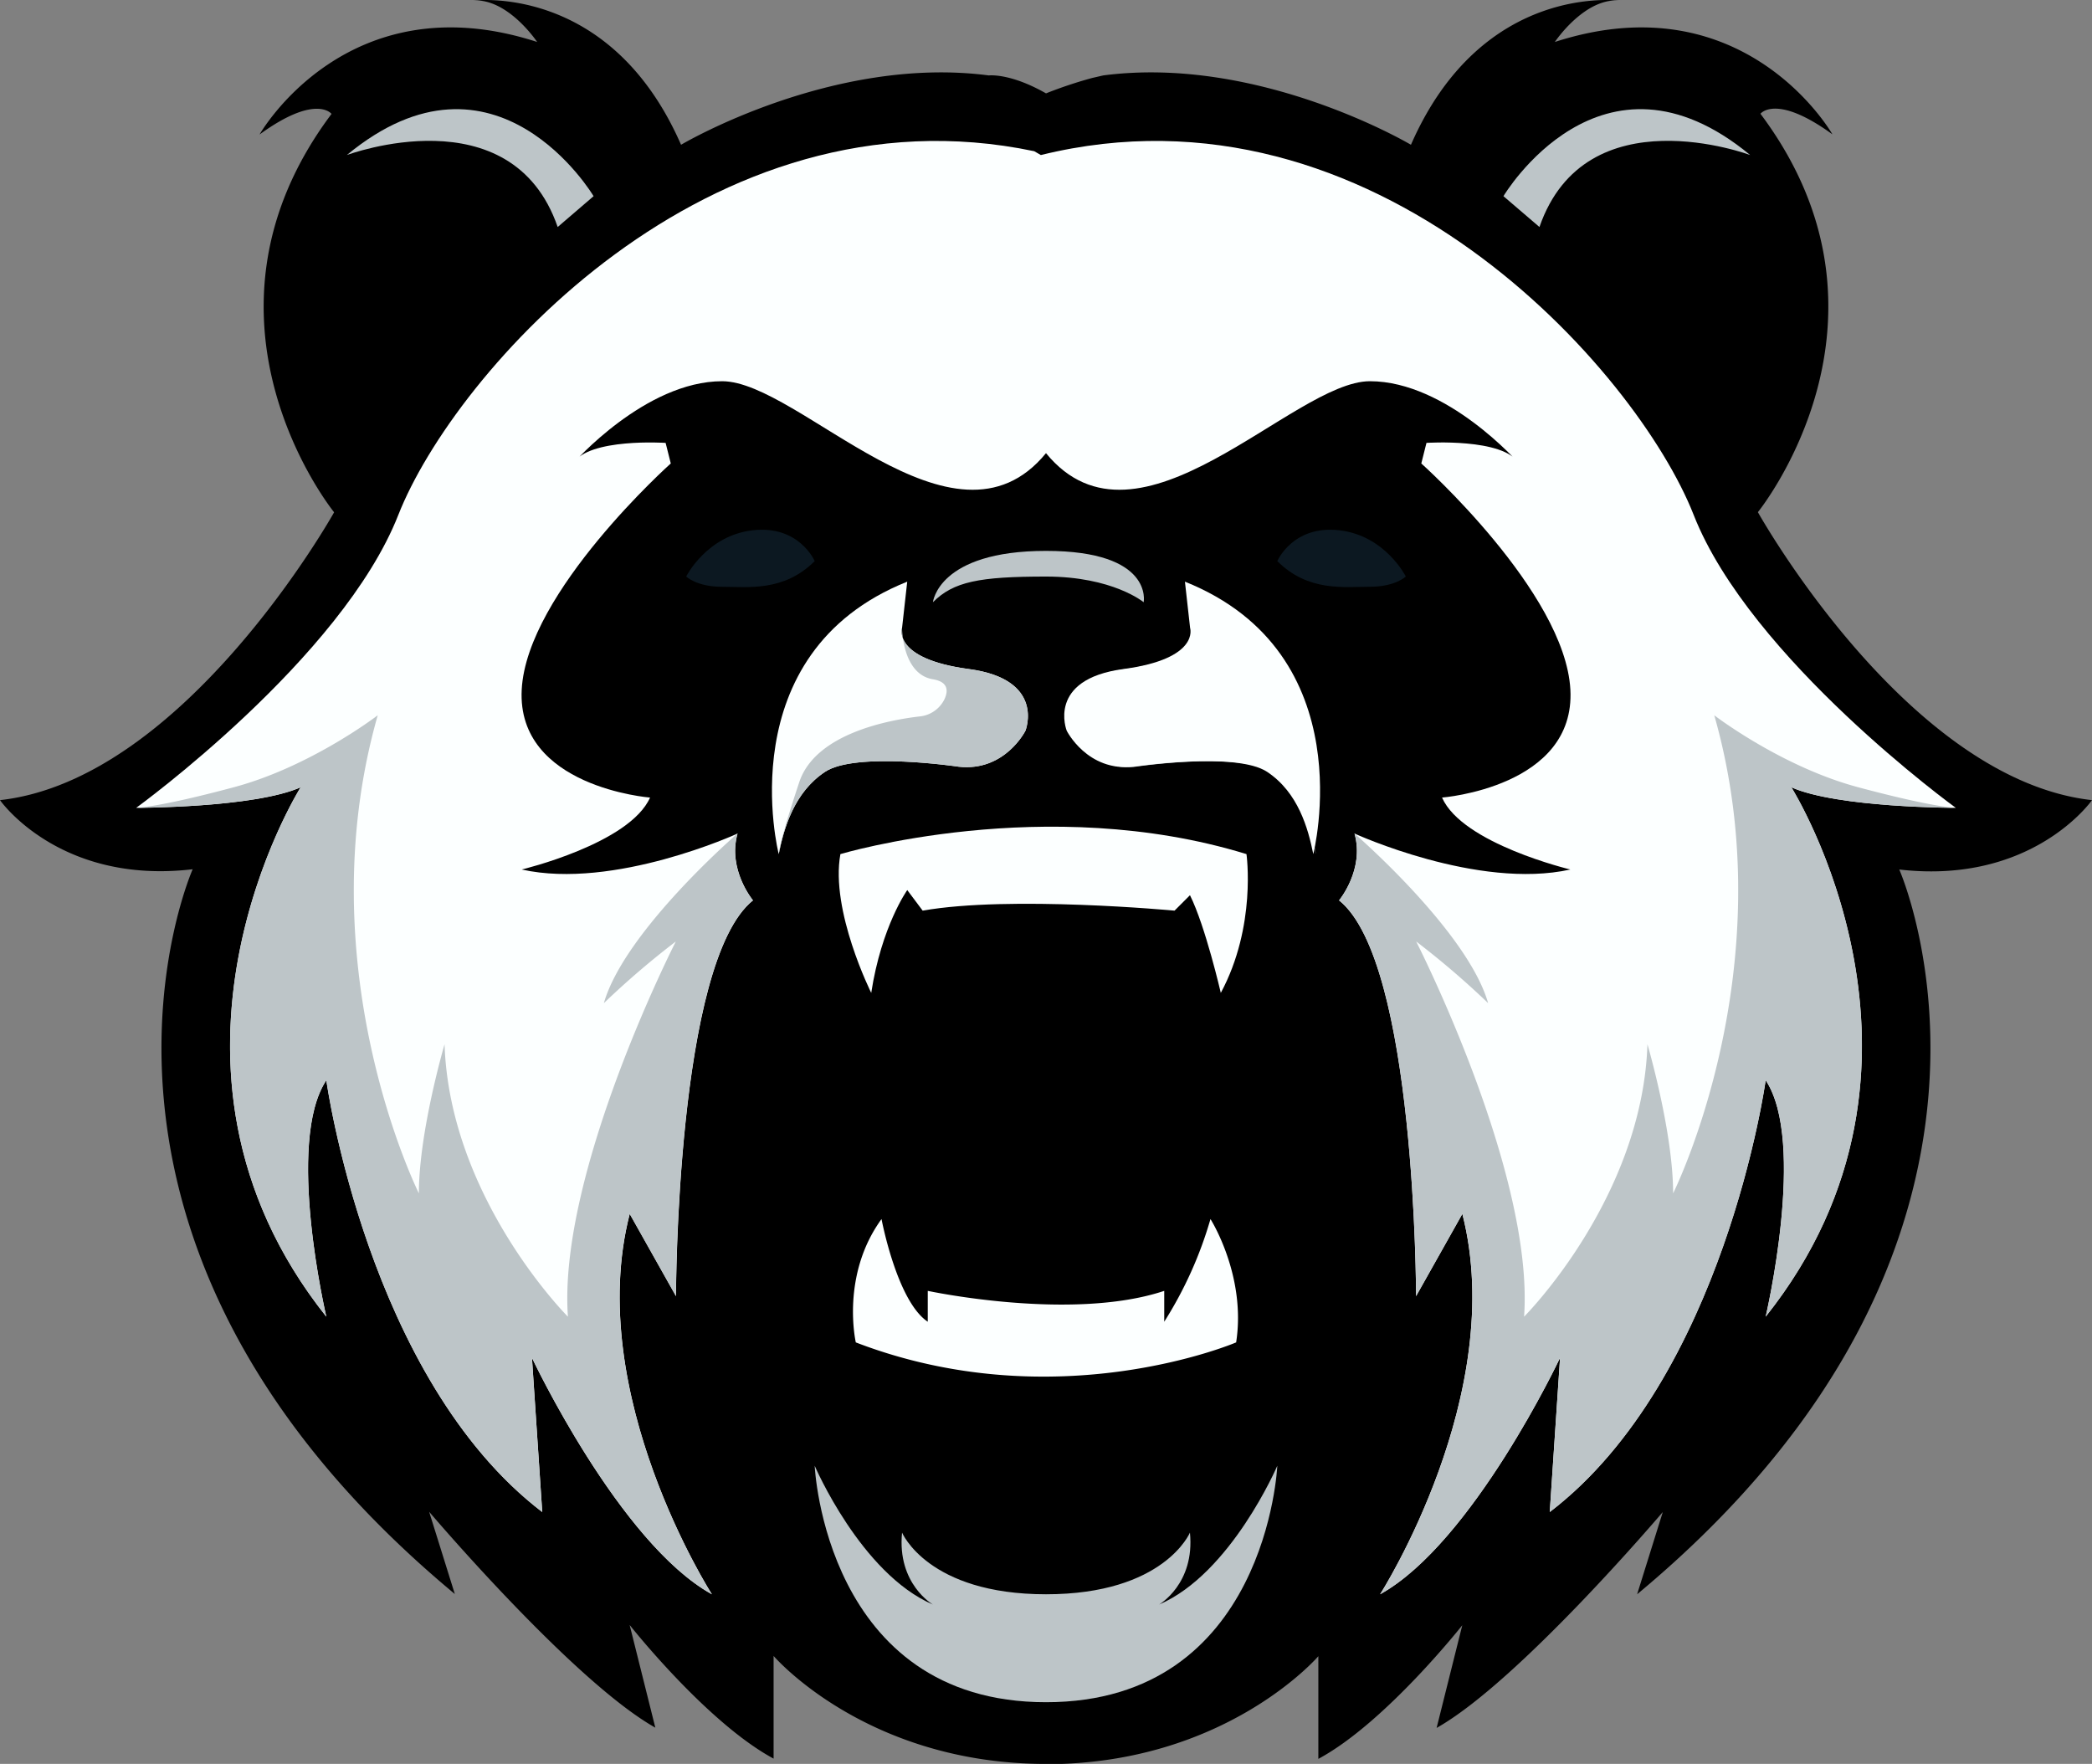 <svg
              className="project-icon"
              id="Calque_1"
              xmlns="http://www.w3.org/2000/svg"
              viewBox="0 0 652 549.73"
            >
              <rect x="0" y="0" width="652" height="549.73" fill="#808080" stroke="none"/>
              <defs />
              <path
                d="M500,674.87c-56.07,0-84.9-33.65-84.9-33.65v32c-20.83-11.21-44.86-41.65-44.86-41.65l8,32c-25.63-14.42-70.49-67.28-70.49-67.28l8,25.63c-133-110.54-81.7-225.88-81.7-225.88C192.42,400.93,174,374.5,174,374.5c57.67-6.41,104.13-89.71,104.13-89.71s-48.86-60.08-.8-124.16c0,0-4.81-6.4-22.43,6.41,0,0,27.23-48.06,86.51-28.83,0,0-9.62-14.42-20.83-12.82,0,0,43.25-6.41,65.68,44.86,0,0,47.11-28,95.92-21.61,0,0,6.61-.82,17.82,5.59a135.06,135.06,0,0,1,14.42-4.81l3.4-.78c48.81-6.4,95.92,21.61,95.92,21.61,22.43-51.27,65.68-44.86,65.68-44.86-11.21-1.6-20.83,12.82-20.83,12.82C717.87,119,745.1,167,745.1,167c-17.62-12.81-22.43-6.41-22.43-6.41,48.06,64.08-.8,124.16-.8,124.16S768.33,368.09,826,374.5c0,0-18.42,26.43-60.07,21.62,0,0,51.26,115.34-81.7,225.88l8-25.63s-44.86,52.86-70.49,67.28l8-32s-24,30.44-44.86,41.65v-32s-28.83,33.65-84.9,33.65"
                transform="translate(-174 -125.13)"
              />
              <path
                className="cls-1"
                fill="#fcffff"
                d="M500,266.36c-28.84,35.25-76.89-22.42-100.92-22.42s-46.46,25.63-46.46,25.63c4.81-8,28.83-6.41,28.83-6.41l1.61,6.41s-44.86,40.05-46.46,70.48,40,33.65,40,33.65c-6.41,14.41-40,22.42-40,22.42,28.83,6.41,67.28-11.21,67.28-11.21-3.2,11.21,4.81,20.83,4.81,20.83-24,19.22-24,123.35-24,123.35l-14.42-25.64C355.82,559.52,395.87,622,395.87,622,367,606,339.8,548.31,339.8,548.31L343,596.37c-54.47-41.65-67.29-134.57-67.29-134.57-12.81,19.23,0,73.69,0,73.69-62.47-78.49-8-165-8-165-14.41,6.41-51.26,6.41-51.26,6.41s64.08-46.46,81.7-91.31c17.32-44.1,96.57-134.63,198.17-113.34l2.08,1.2c104.13-25.63,185.83,67.28,203.45,112.14s81.7,91.31,81.7,91.31-36.85,0-51.26-6.41c0,0,54.46,86.51-8,165,0,0,12.81-54.46,0-73.69,0,0-12.82,92.92-67.29,134.57l3.21-48.06S633,606,604.13,622c0,0,40-62.48,25.63-118.55l-14.42,25.64s0-104.13-24-123.35c0,0,8-9.62,4.81-20.83,0,0,38.45,17.62,67.28,11.21,0,0-33.64-8-40-22.42,0,0,41.65-3.21,40-33.65s-46.46-70.48-46.46-70.48l1.61-6.41s24-1.6,28.83,6.41c0,0-22.43-25.63-46.46-25.63S528.84,301.61,500,266.36"
                transform="translate(-174 -125.13)"
              />
              <path
                className="cls-2"
                fill="#bdc5c8"
                d="M660.2,548.31S633,606,604.13,622c0,0,40-62.48,25.63-118.55l-14.42,25.64s0-104.13-24-123.35c0,0,8-9.62,4.81-20.83,0,0,35.24,30.44,41.65,52.86a262.67,262.67,0,0,0-22.43-19.22S652.19,490.64,649,535.49c0,0,36.85-36.84,38.45-84.9,0,0,8,27.23,8,46.46,0,0,35.24-70.49,12.82-149,0,0,20.82,16,44.85,22.43s30.44,6.41,30.44,6.41-36.85,0-51.26-6.41c0,0,54.46,86.51-8,165,0,0,12.81-54.46,0-73.69,0,0-12.82,92.92-67.29,134.57l3.21-48.06"
                transform="translate(-174 -125.13)"
              />
              <path
                className="cls-2"
                fill="#bdc5c8"
                d="M339.8,548.31S367,606,395.87,622c0,0-40.05-62.48-25.63-118.55l14.42,25.64s0-104.13,24-123.35c0,0-8-9.62-4.81-20.83,0,0-35.24,30.44-41.65,52.86a262.67,262.67,0,0,1,22.43-19.22S347.81,490.64,351,535.49c0,0-36.85-36.84-38.45-84.9,0,0-8,27.23-8,46.46,0,0-35.24-70.49-12.82-149,0,0-20.82,16-44.85,22.43s-30.44,6.41-30.44,6.41,36.85,0,51.26-6.41c0,0-54.46,86.51,8,165,0,0-12.81-54.46,0-73.69,0,0,12.82,92.92,67.29,134.57l-3.21-48.06"
                transform="translate(-174 -125.13)"
              />
              <path
                className="cls-1"
                fill="#fcffff"
                d="M416.7,391.32s-16-62.48,40.05-84.91l-1.61,14.42s-3.2,9.61,20.83,12.82,17.62,19.22,17.62,19.22-6.41,12.82-20.82,11.21c0,0-32-4.8-41.65,1.61S418.3,383.31,416.7,391.32Z"
                transform="translate(-174 -125.13)"
              />
              <path
                className="cls-2"
                fill="#bdc5c8"
                d="M416.7,391.32c1.6-8,4.8-19.23,14.42-25.63s41.65-1.61,41.65-1.61c14.41,1.61,20.82-11.21,20.82-11.21s6.41-16-17.62-19.22-20.83-12.82-20.83-12.82,0,14.42,9.62,16c4.8.8,4.8,3.6,3.6,6.21a9.64,9.64,0,0,1-7.71,5.37c-9.48,1.09-32.49,5.29-37.54,20.46C416.7,388.11,416.7,391.32,416.7,391.32Z"
                transform="translate(-174 -125.13)"
              />
              <path
                className="cls-2"
                fill="#bdc5c8"
                d="M584.08,391.32c-1.6-8-4.81-19.23-14.42-25.63S528,364.08,528,364.08c-14.42,1.61-20.83-11.21-20.83-11.21s-6.4-16,17.62-19.22,20.83-12.82,20.83-12.82,0,14.42-9.61,16c-4.81.8-4.81,3.6-3.61,6.21a9.64,9.64,0,0,0,7.71,5.37c9.49,1.09,32.49,5.29,37.55,20.46C584.08,388.11,584.08,391.32,584.08,391.32Z"
                transform="translate(-174 -125.13)"
              />
              <path
                className="cls-2"
                fill="#bdc5c8"
                d="M464.76,312.82s1.6-16,35.24-16,30.44,16,30.44,16-9.61-8-30.44-8S471.16,306.41,464.76,312.82Z"
                transform="translate(-174 -125.13)"
              />
              <path
                className="cls-3"
                fill="#0c1821"
                d="M427.91,300s-4.8-11.22-19.22-9.62-20.83,14.42-20.83,14.42,3.21,3.21,11.22,3.21S418.3,309.62,427.91,300Z"
                transform="translate(-174 -125.13)"
              />
              <path
                className="cls-1"
                fill="#fcffff"
                d="M445.53,434.57s-12.81-25.63-9.61-43.25c0,0,64.08-19.23,126.56,0,0,0,3.2,22.42-8,43.25,0,0-4.81-20.83-9.61-30.44l-4.81,4.81s-51.26-4.81-78.5,0l-4.8-6.41S448.74,413.74,445.53,434.57Z"
                transform="translate(-174 -125.13)"
              />
              <path
                className="cls-1"
                fill="#fcffff"
                d="M448.74,505.06s4.8,25.63,14.41,32v-9.62s44.86,9.62,73.7,0v9.62a123.68,123.68,0,0,0,14.41-32s11.22,17.62,8,38.44c0,0-56.07,24-118.54,0C440.73,543.5,435.92,522.68,448.74,505.06Z"
                transform="translate(-174 -125.13)"
              />
              <path
                className="cls-2"
                fill="#bdc5c8"
                d="M500,655.64c-68.88,0-72.09-73.69-72.09-73.69s14.42,33.64,36.85,43.25c0,0-11.22-6.4-9.62-22.42,0,0,8,19.22,44.86,19.22s44.86-19.22,44.86-19.22c1.6,16-9.62,22.42-9.62,22.42,22.43-9.61,36.85-43.25,36.85-43.25s-3.21,73.69-72.09,73.69"
                transform="translate(-174 -125.13)"
              />
              <path
                className="cls-1"
                fill="#fcffff"
                d="M583.3,391.32s16-62.48-40-84.91l1.61,14.42s3.2,9.61-20.83,12.82-17.62,19.22-17.62,19.22,6.41,12.82,20.82,11.21c0,0,32-4.8,41.65,1.61S581.7,383.31,583.3,391.32Z"
                transform="translate(-174 -125.13)"
              />
              <path
                className="cls-3"
                fill="#0c1821"
                d="M572.09,300s4.8-11.22,19.22-9.62,20.83,14.42,20.83,14.42S608.93,308,600.92,308,581.7,309.62,572.09,300Z"
                transform="translate(-174 -125.13)"
              />
              <path
                className="cls-4"
                fill="none"
                stroke="#000"
                strokeMiterlimit="10"
                d="M501.6,173.45"
                transform="translate(-174 -125.13)"
              />
              <path
                className="cls-2"
                fill="#bdc5c8"
                d="M347.81,195.88,359,186.27s-30.44-51.27-76.9-12.82C282.13,173.45,333.4,154.23,347.81,195.88Z"
                transform="translate(-174 -125.13)"
              />
              <path
                className="cls-2"
                fill="#bdc5c8"
                d="M653.79,195.88l-11.22-9.61S673,135,719.47,173.45C719.47,173.45,668.21,154.23,653.79,195.88Z"
                transform="translate(-174 -125.13)"
              />
            </svg>